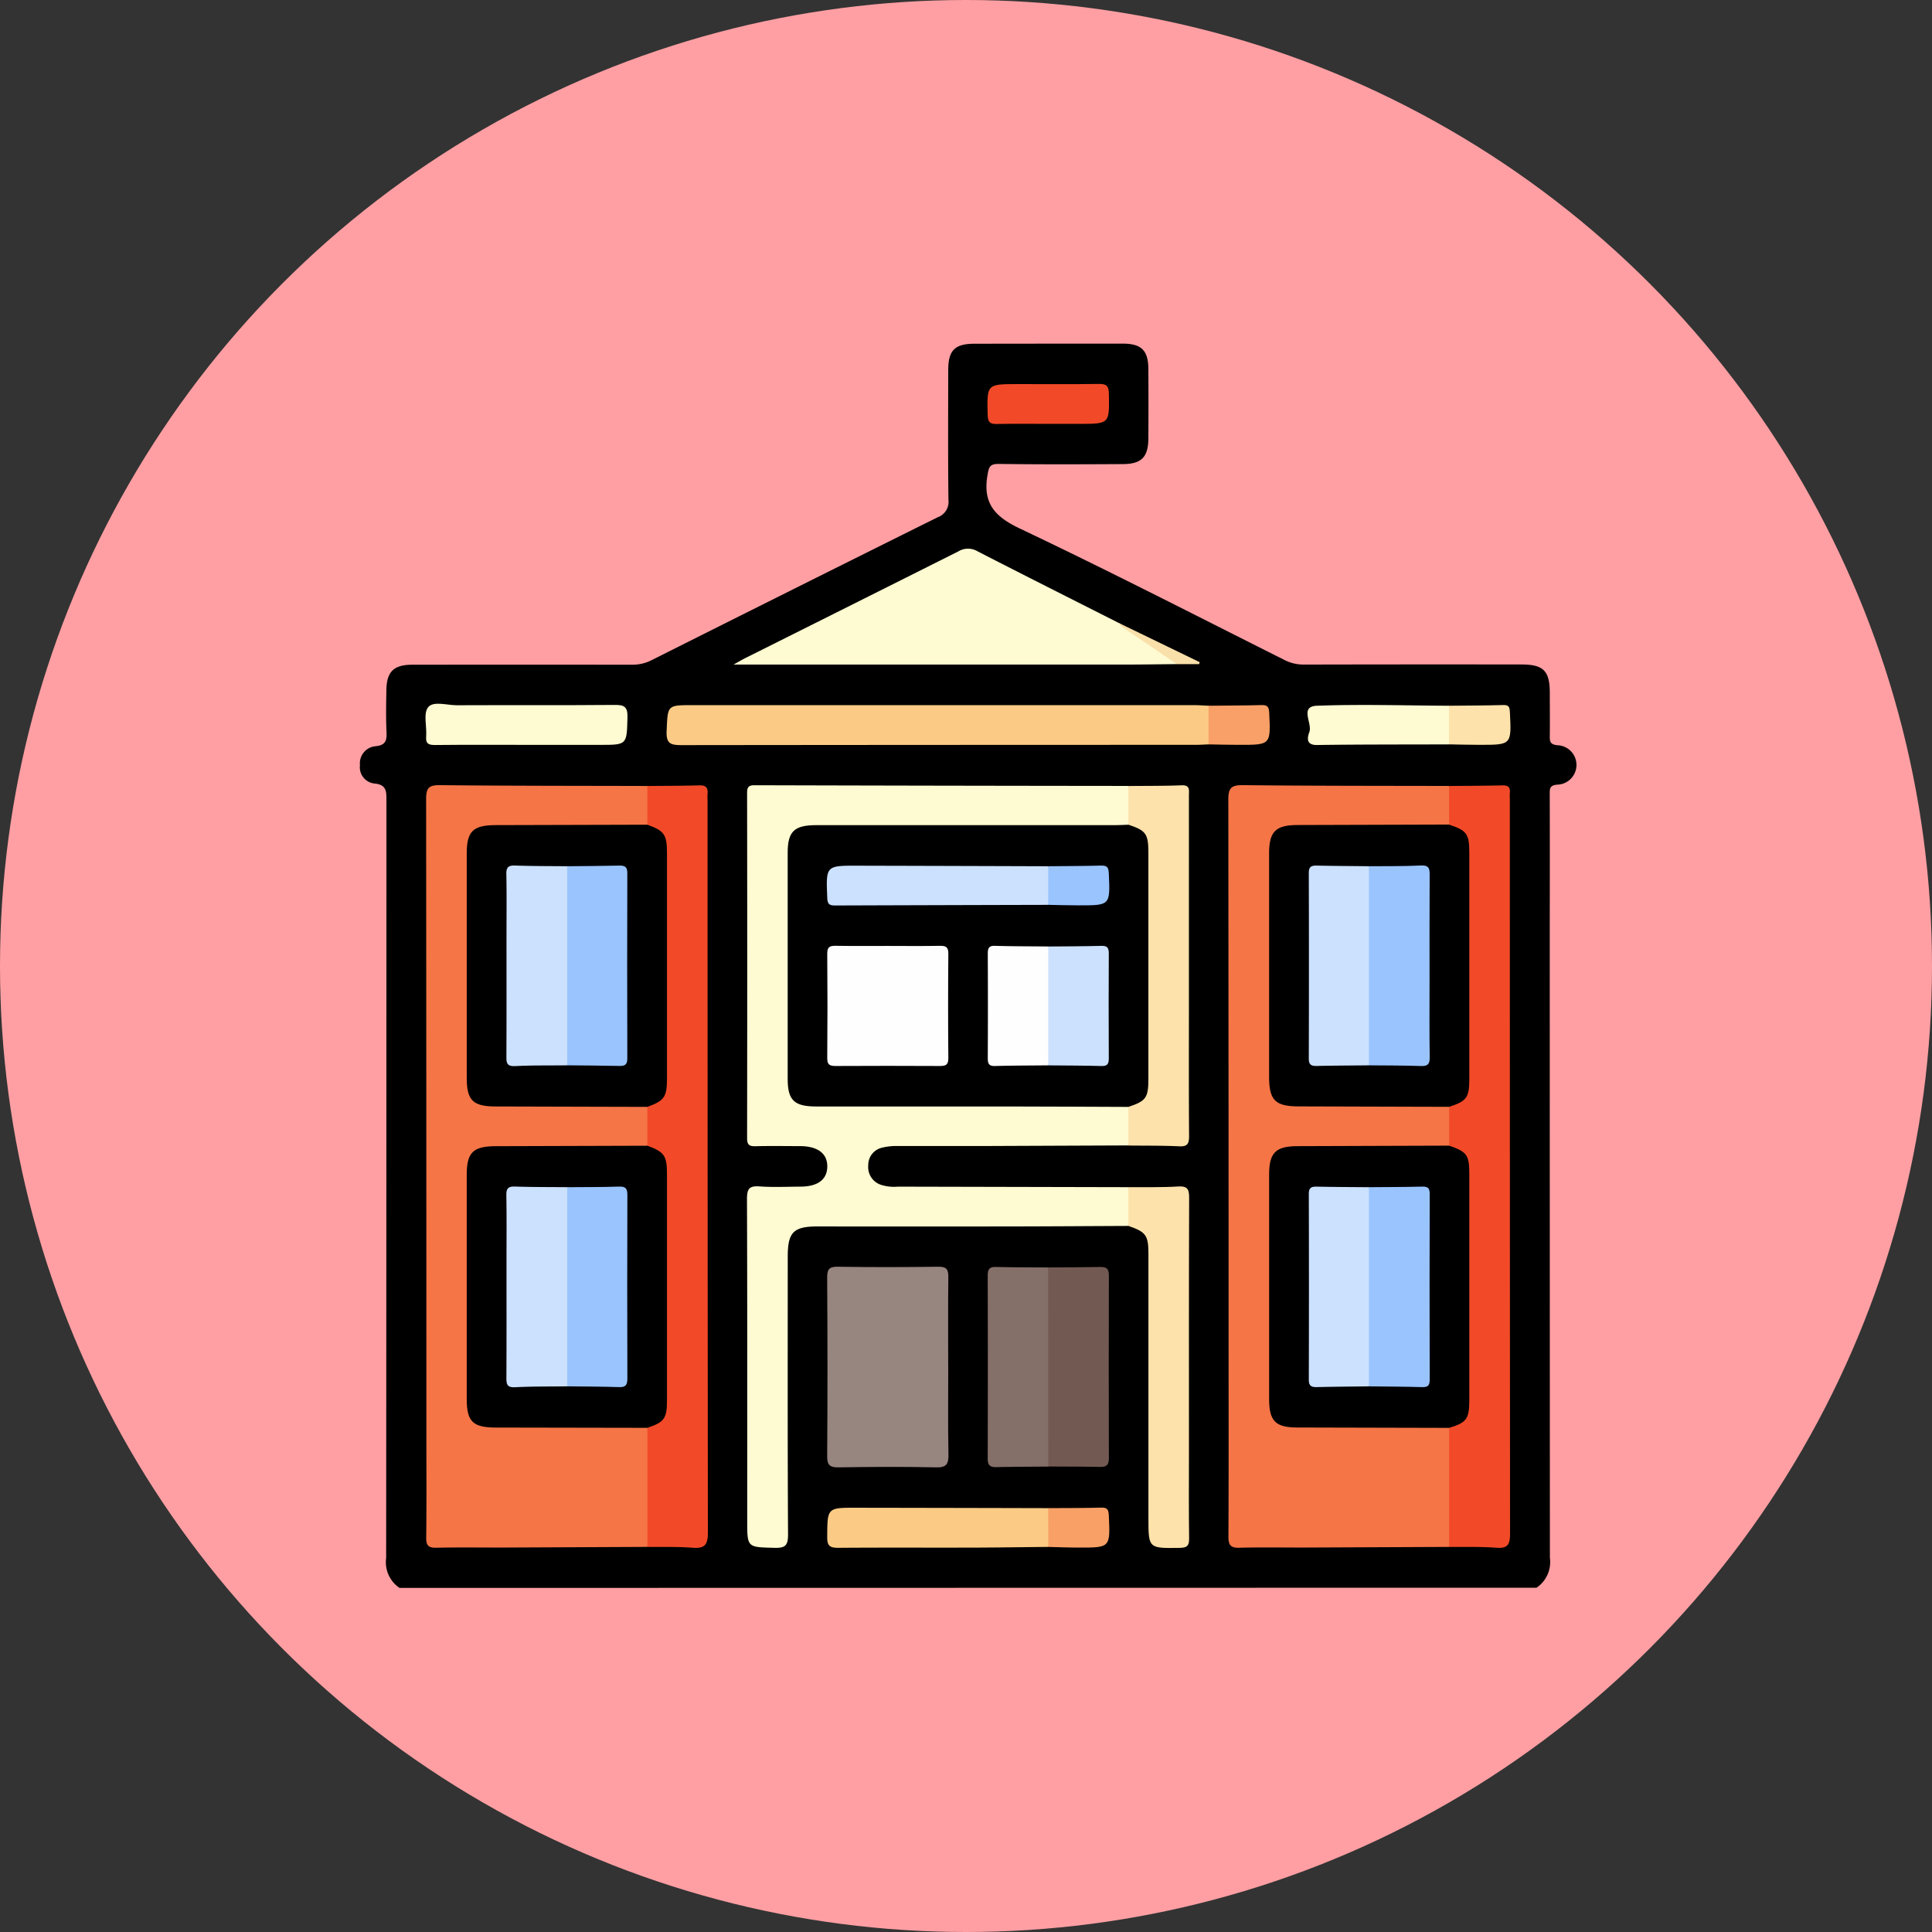 <svg xmlns="http://www.w3.org/2000/svg" xmlns:xlink="http://www.w3.org/1999/xlink" width="118.076" height="118.076" viewBox="0 0 118.076 118.076">
  <rect x="0" y="0" width="118.076" height="118.076" fill="#333333" stroke="none"/>
  <defs>
    <clipPath id="clip-path">
      <rect id="Rectángulo_37516" data-name="Rectángulo 37516" width="74.332" height="76.046" fill="none"/>
    </clipPath>
  </defs>
  <g id="Grupo_157252" data-name="Grupo 157252" transform="translate(-0.08 -0.002)">
    <circle id="Elipse_4823" data-name="Elipse 4823" cx="59.038" cy="59.038" r="59.038" transform="translate(0.08 0.002)" fill="#ff9fa3"/>
    <g id="Grupo_157928" data-name="Grupo 157928" transform="translate(22.08 21.003)">
      <g id="Grupo_157928-2" data-name="Grupo 157928" transform="translate(0 0)" clip-path="url(#clip-path)">
        <path id="Trazado_130615" data-name="Trazado 130615" d="M2.419,76.046A1.89,1.89,0,0,1,1.6,74.222q.018-23.127.017-46.254c0-.571.036-1.021-.754-1.086A1,1,0,0,1,0,25.757a1.045,1.045,0,0,1,.939-1.15c.652-.059.708-.372.682-.9-.04-.839-.02-1.683-.008-2.523.017-1.133.446-1.559,1.588-1.56q6.717-.007,13.434,0a2.567,2.567,0,0,0,1.2-.284q8.728-4.383,17.474-8.728a1,1,0,0,0,.656-1.061c-.031-2.647-.017-5.3-.012-7.944,0-1.2.408-1.6,1.6-1.6Q42.083,0,46.611,0c1.151,0,1.565.413,1.572,1.559q.012,2.116,0,4.232c-.007,1.143-.416,1.567-1.564,1.572-2.523.013-5.048.023-7.57-.01-.577-.008-.614.2-.7.7-.291,1.708.45,2.522,1.978,3.247,5.434,2.58,10.788,5.332,16.167,8.031a2.564,2.564,0,0,0,1.2.284q6.643-.015,13.285-.006c1.344,0,1.73.382,1.738,1.71,0,.891.011,1.782,0,2.672-.006.341.036.506.46.554a1.205,1.205,0,0,1,0,2.409c-.5.035-.464.295-.463.634q.009,3.861,0,7.721,0,19.451.009,38.9a1.89,1.89,0,0,1-.817,1.825Z" transform="translate(0 0)"/>
        <path id="Trazado_130616" data-name="Trazado 130616" d="M61.9,70.969c-2.424.01-4.847.028-7.271.031q-5.864.008-11.727,0c-1.474,0-1.823.353-1.823,1.842,0,5.667-.014,11.334.018,17,0,.683-.2.818-.829.8-1.665-.041-1.666-.012-1.666-1.641,0-6.558.009-13.117-.015-19.675,0-.606.124-.818.758-.773.837.061,1.681.018,2.523.014,1.045-.006,1.613-.432,1.627-1.213.015-.8-.572-1.257-1.655-1.263-.916,0-1.831-.018-2.746.007-.388.01-.5-.11-.5-.5q.017-10.543,0-21.086c0-.339.075-.477.446-.476q11.429.031,22.857.042a3.051,3.051,0,0,1,.034,2.411,2.122,2.122,0,0,1-1.3.2q-8.421.007-16.842,0c-.3,0-.593,0-.89,0-1.195.037-1.549.382-1.551,1.571q-.013,6.754,0,13.507c0,1.323.333,1.662,1.678,1.665,5.862.012,11.722,0,17.584.009a2.253,2.253,0,0,1,1.3.186,2.959,2.959,0,0,1-.017,2.422q-4.3.018-8.6.035c-1.854,0-3.707,0-5.561,0a3.594,3.594,0,0,0-.877.1A1.082,1.082,0,0,0,46,67.26a1.14,1.14,0,0,0,.786,1.2,2.647,2.647,0,0,0,1.025.108L61.9,68.6a2.752,2.752,0,0,1,0,2.367" transform="translate(-14.935 -17.046)" fill="#fefad1"/>
        <path id="Trazado_130617" data-name="Trazado 130617" d="M100.079,90.58q-4.485.02-8.97.039c-1.286,0-2.572-.022-3.857.012-.527.014-.664-.164-.662-.675.019-3.709.01-7.418.01-11.128q0-16.953-.017-33.905c0-.709.162-.907.886-.9,4.2.048,8.4.04,12.606.051a3.108,3.108,0,0,1,.045,2.4,1.75,1.75,0,0,1-1.143.207c-2.5.007-4.994,0-7.49,0a6.817,6.817,0,0,0-.962.034,1.192,1.192,0,0,0-1.195,1.325c-.026,1.038-.007,2.077-.008,3.116q0,5.192,0,10.385c0,1.573.318,1.892,1.923,1.9,2.571.008,5.142,0,7.713,0a1.861,1.861,0,0,1,1.149.195,3.445,3.445,0,0,1,.021,2.43,1.678,1.678,0,0,1-1.139.216c-2.52.007-5.04,0-7.561,0a5.217,5.217,0,0,0-1.035.056A1.163,1.163,0,0,0,89.342,67.5a2.655,2.655,0,0,0-.015.3q-.009,6.932,0,13.865c0,1.011.4,1.37,1.5,1.38,2.693.023,5.387,0,8.08.012a1.834,1.834,0,0,1,1.215.215,1.525,1.525,0,0,1,.186.927q.011,2.7,0,5.4a1.438,1.438,0,0,1-.236.985" transform="translate(-33.513 -17.04)" fill="#f57547"/>
        <path id="Trazado_130618" data-name="Trazado 130618" d="M20.115,90.58q-4.3.02-8.6.039c-1.435.006-2.87-.02-4.3.012-.493.01-.623-.146-.617-.626.025-2,.01-4.007.01-6.012q0-19.558-.015-39.115c0-.668.154-.86.84-.853,4.229.045,8.457.039,12.685.051a3.088,3.088,0,0,1,.044,2.4,1.765,1.765,0,0,1-1.144.205c-2.547.006-5.094,0-7.641,0a5.809,5.809,0,0,0-.963.039,1.058,1.058,0,0,0-1.037,1.132c-.013.173-.01.346-.01.52q0,6.678,0,13.357c0,1.407.285,1.7,1.693,1.706,2.646.012,5.292,0,7.938.007a1.869,1.869,0,0,1,1.15.194,3.425,3.425,0,0,1,.022,2.432,1.687,1.687,0,0,1-1.139.215c-2.47.007-4.941,0-7.412,0-.272,0-.544-.007-.815.012-1.126.074-1.433.386-1.435,1.519q-.01,6.858,0,13.716c0,1.176.31,1.492,1.5,1.5,2.693.023,5.386,0,8.079.012a1.842,1.842,0,0,1,1.215.213,1.511,1.511,0,0,1,.188.927q.011,2.7,0,5.4a1.425,1.425,0,0,1-.237.985" transform="translate(-2.55 -17.041)" fill="#f57547"/>
        <path id="Trazado_130619" data-name="Trazado 130619" d="M28.653,66.067q0-1.186,0-2.372c1.062-.723.978-1.809.972-2.905q-.034-5.718,0-11.435c.006-1.1.091-2.183-.972-2.906q0-1.182,0-2.365c1.063-.011,2.126-.009,3.189-.039.406-.012.529.162.491.53a3.562,3.562,0,0,0,0,.371q0,22.387.02,44.772c0,.783-.223.976-.953.92-.91-.07-1.828-.039-2.742-.051q0-3.638,0-7.276a2.71,2.71,0,0,0,.978-2.607q-.056-5.9,0-11.794c.008-1.086.022-2.124-.973-2.843" transform="translate(-11.09 -17.048)" fill="#f24a28"/>
        <path id="Trazado_130620" data-name="Trazado 130620" d="M108.595,46.447V44.084c1.087-.01,2.174-.01,3.26-.037.365-.009.49.134.452.477a3.561,3.561,0,0,0,0,.371q0,22.44.013,44.88c0,.65-.123.92-.834.865-.958-.074-1.925-.039-2.888-.051q0-3.637,0-7.275c.989-.582.979-1.521.972-2.513-.027-4-.015-8-.009-12,0-1.03.15-2.1-.96-2.733q0-1.182,0-2.366c.951-.6.981-1.518.973-2.517q-.049-6.109,0-12.218c.008-1-.022-1.919-.973-2.517" transform="translate(-42.032 -17.049)" fill="#f24a28"/>
        <path id="Trazado_130621" data-name="Trazado 130621" d="M64.344,27.5c-1.062.01-2.124.027-3.186.028q-11.455,0-22.91,0h-1c.366-.2.543-.311.728-.4Q44.491,23.87,51,20.605a1.129,1.129,0,0,1,1.16,0c2.869,1.475,5.752,2.922,8.63,4.378,1,.627,2.034,1.209,2.992,1.9.224.163.563.24.562.616" transform="translate(-14.418 -7.913)" fill="#fefad1"/>
        <path id="Trazado_130622" data-name="Trazado 130622" d="M53.984,98.169c0,1.779-.023,3.559.013,5.337.012.591-.114.818-.761.8-1.975-.043-3.952-.032-5.928,0-.525.007-.729-.1-.724-.684.028-3.632.023-7.264,0-10.9,0-.5.1-.687.644-.678,2.05.032,4.1.029,6.15,0,.5-.007.618.167.612.636-.023,1.828-.009,3.657-.009,5.485" transform="translate(-18.031 -35.628)" fill="#97857f"/>
        <path id="Trazado_130623" data-name="Trazado 130623" d="M63.695,38.445c-.272.01-.543.028-.814.028q-15.7,0-31.4.017c-.675,0-.939-.1-.906-.858.069-1.583.02-1.585,1.578-1.585q15.328,0,30.657,0c.3,0,.591.023.888.036a2.762,2.762,0,0,1,0,2.362" transform="translate(-11.833 -13.952)" fill="#fbcb85"/>
        <path id="Trazado_130624" data-name="Trazado 130624" d="M76.619,66.057q0-1.182,0-2.364a2.619,2.619,0,0,0,.975-2.536q-.05-6.087,0-12.176a2.619,2.619,0,0,0-.975-2.536q0-1.182,0-2.364c1.085-.012,2.17,0,3.255-.044.535-.021.444.313.444.624V57.4c0,2.691-.01,5.383.01,8.074,0,.466-.1.652-.6.627-1.034-.049-2.071-.035-3.106-.047" transform="translate(-29.656 -17.044)" fill="#fde2ab"/>
        <path id="Trazado_130625" data-name="Trazado 130625" d="M76.619,86.449q0-1.183,0-2.367c1.013-.01,2.029.018,3.039-.044.59-.036.675.183.673.709-.02,5.22-.012,10.441-.012,15.661,0,1.707-.015,3.415.01,5.122.006.445-.1.588-.571.595-1.917.028-1.916.046-1.916-1.849q0-8.053,0-16.107c0-1.149-.148-1.349-1.22-1.72" transform="translate(-29.655 -32.526)" fill="#fde2ab"/>
        <path id="Trazado_130626" data-name="Trazado 130626" d="M66.294,104.264c-1.062.009-2.125.009-3.187.034-.385.009-.515-.135-.514-.518q.015-5.6,0-11.2c0-.382.115-.527.506-.517,1.062.026,2.125.023,3.187.031a1.277,1.277,0,0,1,.243.977q.009,5.105,0,10.211a1.407,1.407,0,0,1-.236.984" transform="translate(-24.227 -35.633)" fill="#856f69"/>
        <path id="Trazado_130627" data-name="Trazado 130627" d="M68.626,104.266q0-6.086-.008-12.172c1.063-.008,2.126-.006,3.188-.028.373-.008.524.106.523.5q-.017,5.6,0,11.2c0,.382-.129.528-.514.52-1.062-.022-2.125-.018-3.188-.025" transform="translate(-26.559 -35.635)" fill="#725a52"/>
        <path id="Trazado_130628" data-name="Trazado 130628" d="M60.1,118.467c-1.556.015-3.113.039-4.669.043-2.72.007-5.441-.009-8.161.012-.49,0-.685-.091-.682-.64.01-1.81-.013-1.812,1.785-1.809q5.86.009,11.721.024a2.768,2.768,0,0,1,.006,2.371" transform="translate(-18.032 -44.927)" fill="#fbcb85"/>
        <path id="Trazado_130629" data-name="Trazado 130629" d="M12.671,38.419c-1.852,0-3.7-.011-5.556.009-.4,0-.576-.082-.541-.52.049-.61-.186-1.409.12-1.788.324-.4,1.153-.119,1.759-.122,3.211-.014,6.421.008,9.631-.02.587-.006.81.1.794.753-.045,1.688-.011,1.689-1.687,1.689H12.671" transform="translate(-2.529 -13.897)" fill="#fefad1"/>
        <path id="Trazado_130630" data-name="Trazado 130630" d="M103.13,38.438c-2.694.01-5.389,0-8.083.038-.726.009-.548-.536-.455-.8.189-.538-.619-1.556.46-1.6,2.69-.1,5.387-.013,8.08,0a2.765,2.765,0,0,1,0,2.362" transform="translate(-36.568 -13.945)" fill="#fefad1"/>
        <path id="Trazado_130631" data-name="Trazado 130631" d="M66.248,6.46c-1.036,0-2.072-.015-3.108.008-.4.009-.549-.094-.561-.53-.051-1.91-.067-1.909,1.856-1.909,1.652,0,3.306.013,4.957-.009.446-.006.587.127.595.585.033,1.856.05,1.855-1.816,1.855H66.248" transform="translate(-24.216 -1.556)" fill="#f24a28"/>
        <path id="Trazado_130632" data-name="Trazado 130632" d="M108.594,38.441l0-2.362c1.108-.012,2.216-.012,3.323-.043.356-.01.379.158.394.444.1,1.99.11,1.992-1.873,1.988-.615,0-1.231-.018-1.846-.028" transform="translate(-42.032 -13.948)" fill="#fde2ab"/>
        <path id="Trazado_130633" data-name="Trazado 130633" d="M84.611,38.442q0-1.181,0-2.362c1.086-.012,2.172-.012,3.257-.041.37-.01.436.146.452.48.093,1.953.1,1.955-1.861,1.951-.617,0-1.234-.018-1.85-.028" transform="translate(-32.75 -13.949)" fill="#f8a067"/>
        <path id="Trazado_130634" data-name="Trazado 130634" d="M68.627,118.462q0-1.185-.006-2.371c1.085-.008,2.17,0,3.254-.031.369-.009.437.139.452.476.091,1.969.1,1.972-1.855,1.967-.615,0-1.23-.026-1.846-.04" transform="translate(-26.56 -44.922)" fill="#f8a066"/>
        <path id="Trazado_130635" data-name="Trazado 130635" d="M79.21,30.368c-1.065-.726-2.127-1.456-3.2-2.175-.143-.1-.3-.168-.357-.345l4.951,2.4c-.012.039-.024.079-.036.119Z" transform="translate(-29.283 -10.779)" fill="#f9dfa9"/>
        <path id="Trazado_130636" data-name="Trazado 130636" d="M63.47,47.965c1.078.36,1.221.553,1.222,1.719q0,6.906,0,13.811c0,1.166-.143,1.359-1.222,1.719-2.4-.009-4.8-.023-7.2-.026q-5.937-.006-11.875,0c-1.352,0-1.747-.38-1.747-1.693q0-6.9,0-13.808c0-1.312.4-1.692,1.747-1.693H62.656c.271,0,.542-.017.814-.026" transform="translate(-16.508 -18.565)"/>
        <path id="Trazado_130637" data-name="Trazado 130637" d="M101.652,79.968c1.08.371,1.233.572,1.234,1.706q0,6.924,0,13.849c0,1.153-.173,1.377-1.238,1.694l-9.277-.023c-1.328,0-1.718-.394-1.719-1.726q0-6.868,0-13.737c0-1.326.4-1.727,1.723-1.732q4.638-.018,9.276-.031" transform="translate(-35.088 -30.952)"/>
        <path id="Trazado_130638" data-name="Trazado 130638" d="M101.65,47.963c1.073.349,1.235.56,1.236,1.7q.006,6.923,0,13.846c0,1.143-.162,1.354-1.236,1.7l-9.2-.027c-1.423,0-1.8-.378-1.8-1.805q0-6.83,0-13.661c0-1.326.4-1.725,1.722-1.73l9.276-.028" transform="translate(-35.088 -18.565)"/>
        <path id="Trazado_130639" data-name="Trazado 130639" d="M21.682,79.974c1.038.381,1.2.607,1.2,1.744q0,6.92,0,13.841c0,1.086-.173,1.317-1.2,1.658L12.418,97.2c-1.4,0-1.773-.367-1.774-1.739q0-6.857,0-13.714c0-1.363.389-1.738,1.776-1.743l9.262-.028" transform="translate(-4.119 -30.955)"/>
        <path id="Trazado_130640" data-name="Trazado 130640" d="M21.682,47.967c1.04.377,1.2.6,1.2,1.741q0,6.882,0,13.764c0,1.139-.159,1.364-1.2,1.741l-9.262-.025c-1.393,0-1.776-.372-1.776-1.741q0-6.856,0-13.713c0-1.369.383-1.738,1.776-1.741l9.262-.025" transform="translate(-4.119 -18.566)"/>
        <path id="Trazado_130641" data-name="Trazado 130641" d="M50.373,60.052c1.037,0,2.075.013,3.111-.007.375-.007.514.089.51.492q-.029,3.187,0,6.373c0,.42-.165.481-.523.479q-3.186-.017-6.372,0c-.378,0-.509-.094-.506-.493q.028-3.186,0-6.373c0-.418.159-.484.519-.479,1.086.018,2.173.007,3.26.007" transform="translate(-18.035 -23.241)" fill="#fefefe"/>
        <path id="Trazado_130642" data-name="Trazado 130642" d="M60.08,54.448q-6.527.016-13.053.038c-.371,0-.435-.141-.449-.476-.082-1.956-.091-1.96,1.86-1.955q5.821.014,11.643.034a2.757,2.757,0,0,1,0,2.36" transform="translate(-18.019 -20.148)" fill="#cce1fe"/>
        <path id="Trazado_130643" data-name="Trazado 130643" d="M66.292,67.35c-1.085.011-2.17.01-3.255.04-.382.011-.439-.16-.438-.487q.017-3.186,0-6.37c0-.327.054-.5.437-.487,1.084.031,2.17.028,3.255.039a1.219,1.219,0,0,1,.237.9q.012,2.729,0,5.458a1.235,1.235,0,0,1-.237.9" transform="translate(-24.23 -23.241)" fill="#fefefe"/>
        <path id="Trazado_130644" data-name="Trazado 130644" d="M68.624,67.35q0-3.632,0-7.264c1.087-.011,2.173-.009,3.26-.039.378-.01.444.15.442.482q-.017,3.189,0,6.379c0,.332-.064.493-.442.483-1.086-.031-2.173-.029-3.259-.04" transform="translate(-26.561 -23.241)" fill="#cce1fe"/>
        <path id="Trazado_130645" data-name="Trazado 130645" d="M68.623,54.444q0-1.18,0-2.36c1.085-.012,2.17-.011,3.254-.04.371-.01.435.145.45.479.088,1.953.1,1.955-1.857,1.951-.616,0-1.232-.02-1.848-.03" transform="translate(-26.561 -20.144)" fill="#9ac4fe"/>
        <path id="Trazado_130646" data-name="Trazado 130646" d="M98.283,96.262c-1.062.013-2.124.02-3.186.045-.33.008-.491-.072-.49-.449q.016-5.679,0-11.358c0-.382.156-.451.485-.444,1.062.023,2.126.025,3.189.034a1.3,1.3,0,0,1,.239.979q.01,5.105,0,10.211a1.4,1.4,0,0,1-.237.983" transform="translate(-36.618 -32.534)" fill="#cce1fe"/>
        <path id="Trazado_130647" data-name="Trazado 130647" d="M100.6,96.262q0-6.086,0-12.173c1.086-.009,2.171-.007,3.256-.035.352-.009.462.1.46.457q-.017,5.666,0,11.334c0,.354-.1.473-.459.463-1.084-.031-2.169-.032-3.253-.046" transform="translate(-38.938 -32.534)" fill="#9ac4fe"/>
        <path id="Trazado_130648" data-name="Trazado 130648" d="M98.282,64.253c-1.062.011-2.124.015-3.187.038-.329.007-.489-.065-.488-.446q.017-5.676,0-11.353c0-.381.159-.453.488-.446,1.062.023,2.124.027,3.187.038a1.334,1.334,0,0,1,.238.981q.009,5.1,0,10.207a1.334,1.334,0,0,1-.238.981" transform="translate(-36.619 -20.145)" fill="#cce1fe"/>
        <path id="Trazado_130649" data-name="Trazado 130649" d="M100.6,64.248V52.079c1.06-.011,2.121.007,3.18-.046.517-.025.537.215.534.613-.013,2.148-.006,4.3-.006,6.443,0,1.555-.015,3.111.009,4.666.006.421-.119.549-.538.534-1.059-.037-2.12-.031-3.18-.042" transform="translate(-38.939 -20.139)" fill="#9ac4fe"/>
        <path id="Trazado_130650" data-name="Trazado 130650" d="M18.314,96.259c-1.06.013-2.123,0-3.181.054-.52.028-.536-.215-.534-.612.013-2.322.006-4.644.006-6.967,0-1.383.015-2.767-.009-4.15-.007-.416.108-.55.531-.536,1.06.037,2.122.028,3.183.038a1.293,1.293,0,0,1,.241.978q.009,5.105,0,10.211a1.387,1.387,0,0,1-.238.983" transform="translate(-5.65 -32.532)" fill="#cce1fe"/>
        <path id="Trazado_130651" data-name="Trazado 130651" d="M20.66,96.26q0-6.086,0-12.172c1.062-.009,2.126,0,3.187-.037.407-.012.491.148.49.519q-.017,5.6,0,11.206c0,.363-.076.544-.487.531-1.062-.034-2.124-.034-3.185-.048" transform="translate(-7.995 -32.533)" fill="#9ac4fe"/>
        <path id="Trazado_130652" data-name="Trazado 130652" d="M18.312,64.25c-1.06.012-2.123-.007-3.181.047-.521.026-.534-.217-.532-.612.013-2.42.006-4.84.006-7.26,0-1.284.017-2.568-.009-3.852-.009-.42.115-.549.534-.534,1.06.038,2.121.032,3.181.043a1.327,1.327,0,0,1,.24.98q.009,5.1,0,10.207a1.324,1.324,0,0,1-.24.98" transform="translate(-5.65 -20.142)" fill="#cce1fe"/>
        <path id="Trazado_130653" data-name="Trazado 130653" d="M20.659,64.253V52.085c1.062-.011,2.124-.015,3.186-.039.328-.007.491.067.49.446q-.017,5.676,0,11.352c0,.38-.162.453-.49.446-1.062-.023-2.124-.027-3.186-.039" transform="translate(-7.996 -20.145)" fill="#9ac4fe"/>
      </g>
    </g>
  </g>
</svg>
